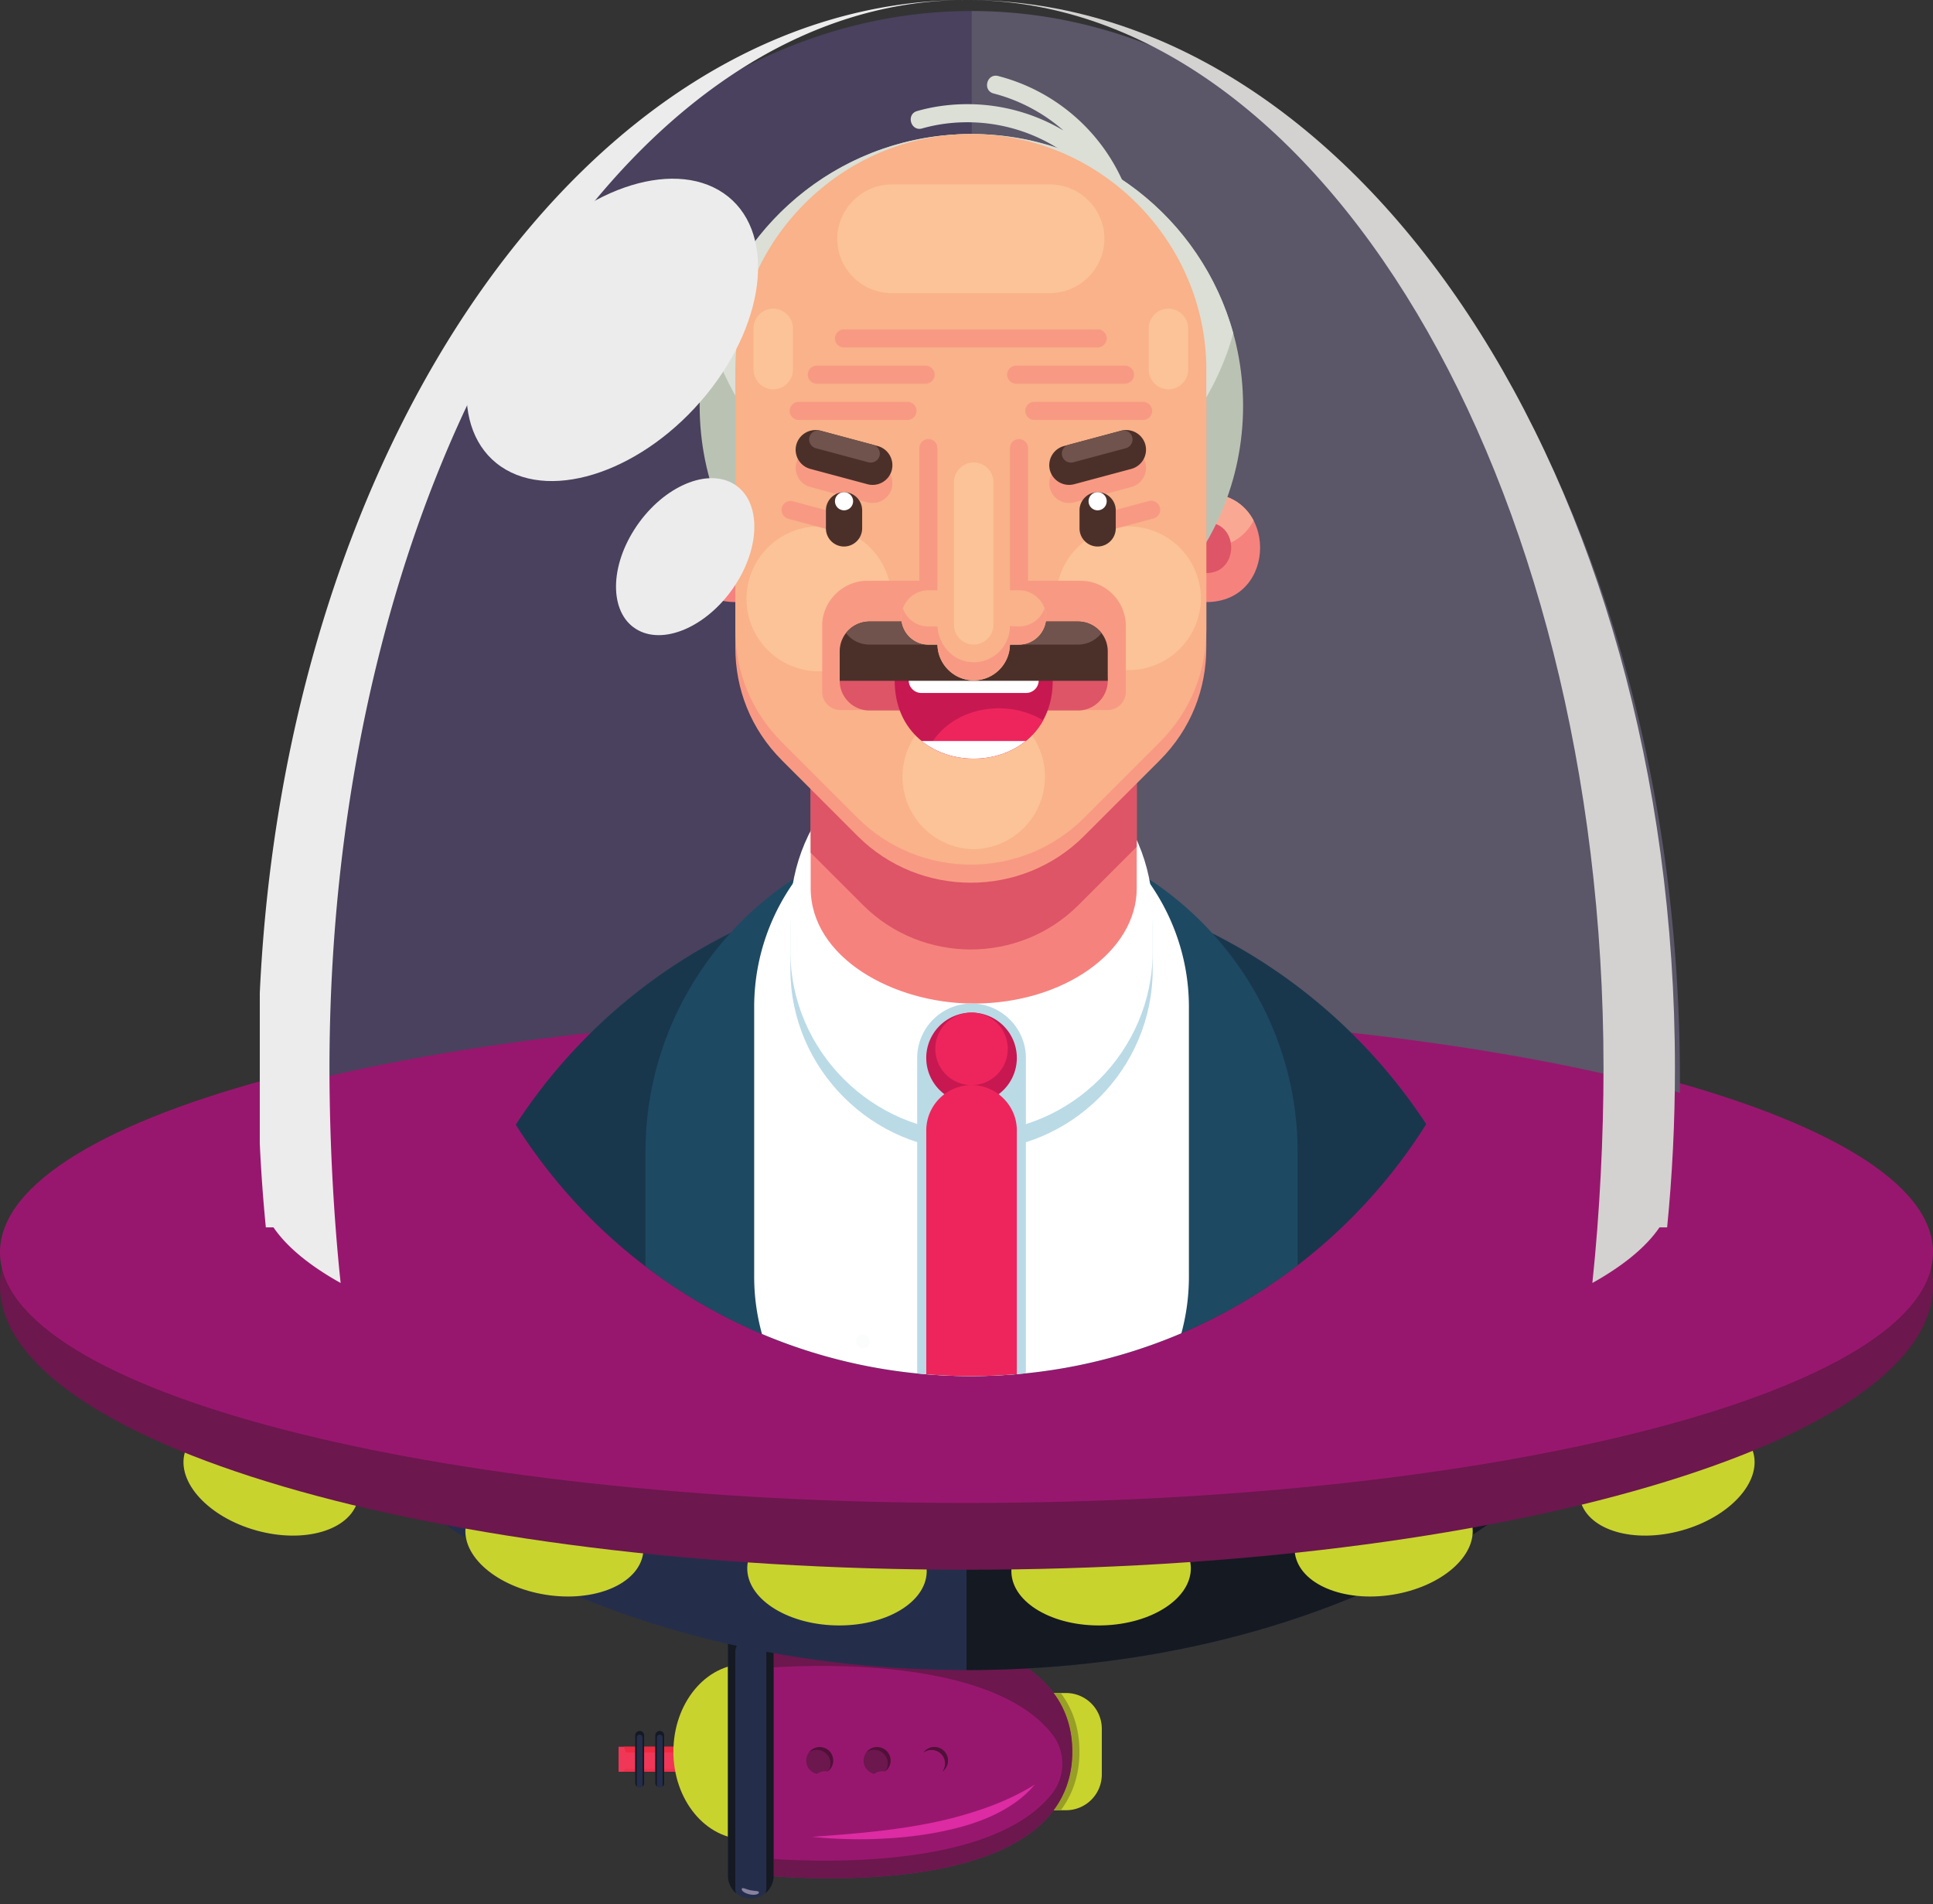 <svg width="200" height="197" fill="none" xmlns="http://www.w3.org/2000/svg"><rect width="100%" height="100%" fill="#333333" stroke="none"/><g clip-path="url(#clip0)"><path d="M72.305 180.695H64v2.586h8.305v-2.586z" fill="#F03757"/><path d="M64.518 180.695h1.21v.593h-.98a2.712 2.712 0 00-.23-.593zm2.125 0h1.163v.593h-1.163v-.593zm2.076 0h.966c-.009.197-.013.395-.011.593h-.955v-.593z" fill="#EE2A42"/><path d="M64.652 182.984h1.076v.297h-1.21c.05-.098.095-.196.134-.297zm1.99 0h1.164v.297h-1.163v-.297zm2.078 0h1.098c.017.099.034.198.054.297h-1.153v-.297z" fill="#EF2F4C"/><path d="M105.422 175.135h4.879a3.699 3.699 0 013.699 3.697v4.731a3.7 3.7 0 01-3.699 3.698h-4.879v-12.126z" fill="#C9D32E"/><path d="M109.017 175.135h.741c1.217 1.63 1.93 3.625 1.93 6.063 0 2.438-.713 4.432-1.93 6.063h-.741c1.216-1.629 1.929-3.625 1.929-6.063 0-2.438-.712-4.433-1.929-6.063z" fill="#989F25"/><path d="M68.263 179.058a.455.455 0 01.456.456v4.945a.46.46 0 01-.456.458.457.457 0 01-.458-.457v-4.946a.452.452 0 01.283-.421.457.457 0 01.175-.035z" fill="#242E4B"/><path d="M69.674 181.198c0-5.004 3.34-9.06 7.462-9.06 4.12 0 7.462 4.056 7.462 9.06 0 5.006-3.341 9.062-7.462 9.062-4.122 0-7.462-4.056-7.462-9.062z" fill="#C9D32E"/><path d="M77.98 168.489s32.966-3.866 32.966 12.709c0 16.574-32.965 12.709-32.965 12.709v-25.419" fill="#98176E"/><path d="M84.81 180.722h-.01.01zm-.013 0h-.007.007zm-.01 0h-.008.008zm-.01 0c-.004.002-.006.002-.01.002.004 0 .007 0 .01-.002zm-.01.002a1.389 1.389 0 00-1.085.569 1.403 1.403 0 011.96 1.96 1.41 1.41 0 00-1.116.247 1.404 1.404 0 01.24-2.776zm1.446 1.4v.011-.011zm0 .015v.005-.005zm0 .009v.008-.008zm0 .011v.008-.008z" fill="#6C174E"/><path d="M84.8 180.722h-.002.002zm-.01 0h-.003.003zm-.01 0h-.004.003zm1.433 1.413v.004-.004zm0 .009v.004-.004zm0 .012v.003-.003zm0 .011v.002-.002z" fill="#C71F2E"/><path d="M84.81 180.722a1.402 1.402 0 011.403 1.402V182.169a1.402 1.402 0 01-.572 1.084 1.403 1.403 0 00-1.96-1.96 1.401 1.401 0 011.086-.569c.004 0 .007 0 .01-.002h.033" fill="#501039"/><path d="M90.745 180.722h-.01.01zm-.013 0h-.007.007zm-.01 0h-.008.008zm-.01 0c-.003.002-.006.002-.01.002.004 0 .007 0 .01-.002zm-.01.002a1.389 1.389 0 00-1.085.569 1.4 1.4 0 011.823.137 1.402 1.402 0 01.137 1.823 1.41 1.41 0 00-1.116.247 1.404 1.404 0 01.24-2.776zm1.446 1.4v.011-.011zm0 .015v.005-.005zm0 .009v.008-.008zm0 .011v.008-.008z" fill="#6C174E"/><path d="M90.735 180.722h-.003.003zm-.01 0h-.004.004zm-.01 0h-.004.003zm-.012.002h-.001zm1.445 1.411v.004-.004zm0 .009v.004-.004zm0 .012v.003-.003zm0 .011v.002-.002z" fill="#C71F2E"/><path d="M90.745 180.722a1.402 1.402 0 011.403 1.402V182.169a1.403 1.403 0 01-.572 1.084 1.402 1.402 0 00-1.96-1.96 1.4 1.4 0 011.086-.569c.004 0 .007 0 .01-.002h.033" fill="#501039"/><path d="M96.68 180.722h-.01.01zm-.012 0h-.008.008zm-.01 0h-.01.01zm-.01 0a1.396 1.396 0 00-1.096.571 1.394 1.394 0 011.823.136 1.405 1.405 0 01.137 1.824 1.405 1.405 0 10-1.828-.142 1.398 1.398 0 01-.305-1.512 1.404 1.404 0 011.268-.878v.001zm1.435 1.402v.01-.01zm0 .014v.006-.006zm0 .01v.008-.008zm0 .01v.009-.009" fill="#6C174E"/><path d="M96.67 180.722h-.002.002zm-.01 0h-.003.003zm-.011 0h-.002.002zm1.434 1.413v.003-.004.001zm0 .009v.004-.004zm0 .012v.003-.003zm0 .011v.002-.002z" fill="#C71F2E"/><path d="M96.68 180.722a1.393 1.393 0 01.992.41 1.412 1.412 0 01.411.992V182.169a1.4 1.4 0 01-.571 1.084 1.402 1.402 0 00-1.96-1.96 1.41 1.41 0 011.095-.571h.033" fill="#501039"/><path d="M85.86 168.099c9.468 0 24.195 1.694 25.046 12.134v.002c.012.148.021.296.028.444l.002.049a12.545 12.545 0 01-.045 1.617v.002c-.019.196-.044.391-.074.585-1.499 9.756-15.727 11.367-24.956 11.367a82.41 82.41 0 01-5.822-.208v-1.786c1.313.084 3.171.171 5.334.171 7.56 0 18.831-1.06 23.465-6.917a5.005 5.005 0 00-.003-6.206c-4.733-5.974-16.337-7.017-23.858-7.017-2.005 0-3.72.074-4.937.148v-4.127l-.001-.05a81.239 81.239 0 015.822-.208z" fill="#6C174E"/><path d="M107.057 184.609c-.081.097-.166.191-.25.288-.084.095-.167.194-.259.283-.183.176-.36.365-.557.529-.385.339-.793.653-1.22.938a15.544 15.544 0 01-2.719 1.447c-.947.392-1.92.715-2.913.967a33.51 33.51 0 01-2.99.635c-1.002.165-2.01.292-3.02.382-1.01.085-2.021.142-3.033.17-.385.008-.77.012-1.156.012-1.635 0-3.268-.077-4.892-.248 2.011-.147 4.012-.291 6-.507.994-.103 1.985-.22 2.97-.367a57.335 57.335 0 002.942-.491 43.431 43.431 0 002.895-.66 44.126 44.126 0 002.826-.863c1.861-.644 3.656-1.431 5.376-2.515" fill="#DD2BA3"/><path d="M67.806 184.459v.006-.006zm.913 0a.06.06 0 010 .006v-.006zm-.913.006v.006-.006zm.913 0v.006-.006zm0 .008v.003-.003zm-.913 0v.003-.003z" fill="#CFCBD6"/><path d="M68.263 179.058a.458.458 0 01.456.44v4.961a.06.06 0 010 .006v.011a.447.447 0 01-.165.333v-5.076a.29.29 0 00-.403-.27.298.298 0 00-.158.158.298.298 0 00-.022.112v5.076a.453.453 0 01-.165-.336v-4.959a.45.45 0 01.134-.322.449.449 0 01.323-.134" fill="#151922"/><path d="M66.186 179.058a.456.456 0 01.457.456v4.945a.462.462 0 01-.283.424.458.458 0 01-.632-.423v-4.946a.452.452 0 01.283-.421.456.456 0 01.175-.035" fill="#242E4B"/><path d="M65.728 184.459v.006-.006zm.915 0v.006-.006zm-.915.006v.006-.006zm.914 0v.006-.006zm-.914.008v.003-.003zm.914 0v.003-.003z" fill="#CFCBD6"/><path d="M66.186 179.058a.456.456 0 01.457.456V184.476a.449.449 0 01-.167.333v-5.076a.29.29 0 00-.402-.27.298.298 0 00-.158.158.296.296 0 00-.022.112v5.076a.455.455 0 01-.166-.333v-4.962a.452.452 0 01.283-.421.456.456 0 01.175-.035z" fill="#151922"/><path d="M64.232 180.257l.004.006-.004-.005v-.001zm.007.008l.004.006-.004-.005v-.001z" fill="#FBE0BB"/><path d="M77.681 166a2.367 2.367 0 011.668.69 2.36 2.36 0 01.69 1.667v25.682a2.358 2.358 0 01-4.716-.001v-25.68A2.36 2.36 0 0177.68 166z" fill="#242E4B"/><path d="M77.681 166a2.366 2.366 0 011.667.69 2.36 2.36 0 01.691 1.667V194.091a.06.06 0 010 .006v.003a2.35 2.35 0 01-.844 1.745c.059-.161.092-.335.092-.516v-24.401a1.527 1.527 0 00-1.526-1.526h-.16a1.52 1.52 0 00-1.41.942 1.523 1.523 0 00-.117.584v24.4c0 .182.034.356.091.517a2.34 2.34 0 01-.842-1.747v-.019-25.721a2.36 2.36 0 012.358-2.357" fill="#151922"/><path d="M76.856 195.316c.147 0 .427.141.777.218.49.105.93.04.886.246-.031.143-.253.226-.552.226-.127 0-.269-.014-.415-.046-.49-.107-.85-.359-.805-.564.012-.058.05-.08.109-.08" fill="#8882A0"/></g><g clip-path="url(#clip1)"><path fill-rule="evenodd" clip-rule="evenodd" d="M34.322 146.882c21.495 5.552 44.821 8.592 69.19 8.592 21.089 0 41.395-2.278 60.409-6.487-12.567 14.182-36.496 23.772-63.921 23.772-28.763 0-53.678-10.546-65.678-25.877z" fill="#242E4B"/><path fill-rule="evenodd" clip-rule="evenodd" d="M163.921 148.987c-12.567 14.182-36.496 23.772-63.921 23.772v-17.305c1.168.015 2.339.02 3.512.02 21.089 0 41.395-2.277 60.409-6.487" fill="#151922"/><path fill-rule="evenodd" clip-rule="evenodd" d="M113.782 156.621c5.123-.13 9.348 2.346 9.428 5.526.079 3.18-4.015 5.865-9.138 5.993-5.124.13-9.349-2.346-9.429-5.526-.08-3.179 4.015-5.865 9.139-5.993zM86.744 156.621c-5.123-.13-9.348 2.346-9.428 5.526-.08 3.18 4.015 5.865 9.138 5.993 5.124.13 9.348-2.346 9.428-5.526.081-3.179-4.014-5.865-9.138-5.993zM142.256 153.587c5.062-.803 9.576 1.094 10.075 4.237.498 3.14-3.208 6.341-8.269 7.144-5.062.804-9.576-1.095-10.075-4.236-.498-3.14 3.208-6.341 8.269-7.145zM58.27 153.587c-5.062-.803-9.577 1.094-10.075 4.237-.498 3.14 3.207 6.341 8.269 7.144 5.062.804 9.576-1.095 10.074-4.236.499-3.14-3.207-6.341-8.268-7.145zM170.913 147.217c4.937-1.378 9.64-.011 10.495 3.052.855 3.062-2.459 6.668-7.395 8.047-4.936 1.378-9.638.014-10.493-3.052-.855-3.062 2.457-6.668 7.393-8.047zM29.612 147.217c-4.936-1.378-9.639-.011-10.494 3.052-.856 3.062 2.458 6.668 7.394 8.047 4.937 1.378 9.639.014 10.494-3.052.855-3.062-2.458-6.668-7.394-8.047z" fill="#C9D32E"/><path fill-rule="evenodd" clip-rule="evenodd" d="M100 103.612c55.191 0 100 13.167 100 29.384 0 16.218-44.809 29.385-100 29.385-55.192 0-100-13.167-100-29.385 0-16.217 44.808-29.384 100-29.384z" fill="#6C174E"/><path fill-rule="evenodd" clip-rule="evenodd" d="M100 103.612c55.191 0 100 11.619 100 25.931 0 14.312-44.809 25.931-100 25.931-55.192 0-100-11.619-100-25.931 0-14.312 44.808-25.931 100-25.931z" fill="#98176E"/><path d="M27.4 113v-9.116C30.05 46.508 61.8 1.138 100.523 1.138V104.75c-28.85 0-54.863 3.175-73.121 8.25zm146.422-1.343zm-.125-6.477zm-.248-4.729zm-.395-4.844c-.036-.364-.072-.727-.11-1.09.035.363.074.726.11 1.09zm-.143-1.403c-.001-.022-.005-.043-.005-.063.002.02.005.04.005.063zm-.134-1.234a94.82 94.82 0 00-.109-.944l.109.944zm-.131-1.12c-.035-.313-.075-.618-.114-.93.04.312.077.617.114.93zm-.125-1.018c-.016-.092-.021-.188-.035-.278.015.09.021.186.035.278zm-.121-.93zm-1.019-6.615c-8.307-47.213-36.84-82.068-70.74-82.15 33.9.082 62.433 34.937 70.74 82.15" fill="#49415D"/><path d="M100 144.224l.418-.001h.05-.05l-.418.001z" fill="#8B2F73"/><path d="M173.816 113.047c-18.267-5.102-44.354-8.297-73.294-8.297V1.138h.119c33.9.081 62.433 34.936 70.739 82.149.006.038.016.078.022.115.375 2.143.708 4.308.999 6.5.026.217.056.433.084.652.015.09.021.186.035.278.004.028.01.06.01.089.04.311.077.616.114.928.011.06.016.116.022.177l.109.944c.044.391.086.779.128 1.171.001.02.005.04.005.063.011.103.022.209.031.314.035.362.074.725.11 1.09.01.093.015.184.026.276.144 1.511.267 3.035.369 4.567.018.243.031.486.047.73a168.77 168.77 0 01.326 10.476c0 .465-.004.927-.006 1.39" fill="#5B5668"/><path fill-rule="evenodd" clip-rule="evenodd" d="M100.522 90.635c19.558 0 36.954 10.269 47.046 25.651-9.841 15.656-27.266 26.066-47.119 26.066-19.83 0-37.237-10.385-47.085-26.009 10.05-15.444 27.462-25.708 47.158-25.708z" fill="#18374C"/><path fill-rule="evenodd" clip-rule="evenodd" d="M100.522 85.429c18.472 0 33.736 15.265 33.736 33.736v11.726a55.358 55.358 0 01-33.809 11.461 55.367 55.367 0 01-33.663-11.348v-11.839c0-18.555 15.181-33.736 33.736-33.736z" fill="#1E4962"/><path fill-rule="evenodd" clip-rule="evenodd" d="M100.522 81.681c12.314 0 22.49 10.178 22.49 22.49v27.906c0 2.019-.272 3.976-.778 5.842a55.402 55.402 0 01-21.785 4.433 55.418 55.418 0 01-21.611-4.36 22.11 22.11 0 01-.806-5.915v-27.906c0-12.37 10.12-22.49 22.49-22.49z" fill="#fff"/><path fill-rule="evenodd" clip-rule="evenodd" d="M100.522 77.655c10.261 0 18.742 8.48 18.742 18.742v3.888c0 10.307-8.434 18.742-18.741 18.742-10.262 0-18.743-8.481-18.743-18.742v-3.888c0-10.309 8.434-18.742 18.742-18.742z" fill="#BADAE6"/><path fill-rule="evenodd" clip-rule="evenodd" d="M100.522 75.78c10.261 0 18.742 8.482 18.742 18.742v3.888c0 10.308-8.434 18.742-18.741 18.742-10.262 0-18.743-8.48-18.743-18.742v-3.888c0-10.308 8.434-18.742 18.742-18.742z" fill="#fff"/><path fill-rule="evenodd" clip-rule="evenodd" d="M76.084 51.037h48.729c7.422 0 7.42 11.245 0 11.245H76.084c-7.42 0-7.422-11.245 0-11.245z" fill="#F6827E"/><path fill-rule="evenodd" clip-rule="evenodd" d="M76.084 51.037h48.728c2.422 0 4.052 1.197 4.893 2.81-.841 1.614-2.471 2.813-4.893 2.813H76.084c-2.421 0-4.052-1.198-4.893-2.812.841-1.614 2.471-2.81 4.893-2.81z" fill="#F9A993"/><path fill-rule="evenodd" clip-rule="evenodd" d="M76.085 54.036c-3.402 0-3.461 5.247 0 5.247h48.728c3.401 0 3.46-5.247 0-5.247H76.085z" fill="#D56"/><path fill-rule="evenodd" clip-rule="evenodd" d="M100.504 13.865c15.524 0 28.113 12.59 28.113 28.113 0 15.525-12.589 28.114-28.113 28.114S72.391 57.503 72.391 41.978c0-15.523 12.59-28.113 28.113-28.113z" fill="#BAC3B3"/><path fill-rule="evenodd" clip-rule="evenodd" d="M100.504 13.865c12.928 0 23.817 8.73 27.099 20.615-3.282 11.886-14.171 20.618-27.099 20.618s-23.818-8.732-27.1-20.618c3.282-11.885 14.172-20.615 27.1-20.615z" fill="#DBDFD6"/><path fill-rule="evenodd" clip-rule="evenodd" d="M83.879 77.428h33.735v14.454c0 6.56-7.589 11.931-16.868 11.931-8.307 0-16.867-4.756-16.867-11.931V77.428z" fill="#F6827E"/><path d="M102.809 9.671c-1.18-.305-.711-2.113.468-1.808a19.44 19.44 0 0113.415 12.192c.345 1.175-.982 1.764-1.693.817-3.174-4.963-8.198-7.701-13.365-8.157-2.08-.181-4.22-.001-6.227.573-1.175.333-1.687-1.468-.513-1.802 2.221-.634 4.603-.838 6.901-.637a19.466 19.466 0 018.234 2.649c-.439-.387-.897-.75-1.371-1.092a17.79 17.79 0 00-5.849-2.735z" fill="#DBDFD6"/><path fill-rule="evenodd" clip-rule="evenodd" d="M83.879 69.61h33.735v17.986l-6.02 6.02c-6.135 6.135-16.175 6.135-22.31 0l-5.406-5.405v-18.6z" fill="#D56"/><path fill-rule="evenodd" clip-rule="evenodd" d="M124.813 41.98v24.967c0 4.318-1.559 8.444-4.834 11.72l-7.812 7.811c-6.445 6.446-16.992 6.446-23.438 0l-7.812-7.811c-3.257-3.258-4.833-7.388-4.833-11.687v-25c0-13.376 11.081-24.39 24.419-24.364 13.293.024 24.31 11.04 24.31 24.364z" fill="#F89A83"/><path fill-rule="evenodd" clip-rule="evenodd" d="M124.813 38.23v26.843c0 4.317-1.558 8.442-4.834 11.719l-7.812 7.811c-6.445 6.446-16.991 6.446-23.437 0l-7.812-7.811c-3.257-3.257-4.834-7.388-4.834-11.686V38.23c0-13.376 11.082-24.389 24.42-24.365 13.293.025 24.309 11.043 24.309 24.365z" fill="#F9B289"/><path fill-rule="evenodd" clip-rule="evenodd" d="M84.733 54.452a7.498 7.498 0 11-7.497 7.497 7.497 7.497 0 017.496-7.497zM116.761 54.452a7.499 7.499 0 017.498 7.497 7.498 7.498 0 01-14.994 0 7.497 7.497 0 017.496-7.497z" fill="#FBC397"/><path fill-rule="evenodd" clip-rule="evenodd" d="M104.494 46.353c0-.511.422-.937.937-.937.514 0 .938.425.938.937l-.001 13.722h5.435a4.7 4.7 0 014.686 4.685v6.815a1.886 1.886 0 01-1.874 1.873H86.941a1.88 1.88 0 01-1.874-1.873v-6.791c-.04-2.573 2.134-4.71 4.686-4.71h5.371v-13.72c0-.512.42-.938.936-.938.514 0 .938.425.938.937h7.496z" fill="#F89A83"/><path fill-rule="evenodd" clip-rule="evenodd" d="M114.615 70.429c0 1.677-1.404 3.067-3.066 3.067H89.947c-1.67 0-3.067-1.38-3.067-3.067a3.087 3.087 0 013.067-3.067h21.602a3.075 3.075 0 013.066 3.067z" fill="#D56"/><path fill-rule="evenodd" clip-rule="evenodd" d="M100.746 72.854a7.498 7.498 0 010 14.994 7.498 7.498 0 010-14.994z" fill="#FBC397"/><path fill-rule="evenodd" clip-rule="evenodd" d="M108.925 70.383H92.568c0 10.794 16.357 10.795 16.357 0z" fill="#C71851"/><path fill-rule="evenodd" clip-rule="evenodd" d="M107.473 70.383H94.02c0 .714.592 1.302 1.304 1.302h10.845c.718 0 1.304-.586 1.304-1.302z" fill="#fff"/><path fill-rule="evenodd" clip-rule="evenodd" d="M96.173 77.225c3.777 2.317 9.468 1.416 11.751-2.705-3.776-2.318-9.467-1.416-11.75 2.705z" fill="#EE255C"/><path fill-rule="evenodd" clip-rule="evenodd" d="M95.366 76.656c3.006 2.428 7.756 2.428 10.761 0h-10.76z" fill="#fff"/><path fill-rule="evenodd" clip-rule="evenodd" d="M86.88 70.429v-3.067a3.086 3.086 0 013.066-3.066h21.602a3.075 3.075 0 013.067 3.066v3.067H86.879z" fill="#4B302A"/><path fill-rule="evenodd" clip-rule="evenodd" d="M87.53 65.49a3.072 3.072 0 012.416-1.194h21.602c.98 0 1.857.466 2.42 1.187a3.083 3.083 0 01-2.42 1.198H89.946a3.07 3.07 0 01-2.417-1.191z" fill="#70534C"/><path fill-rule="evenodd" clip-rule="evenodd" d="M100.746 42.605c2.052 0 3.748 1.698 3.748 3.749v20.28a3.76 3.76 0 01-3.748 3.749c-2.052 0-3.748-1.697-3.748-3.748V46.354a3.76 3.76 0 013.748-3.75z" fill="#F9B289"/><path fill-rule="evenodd" clip-rule="evenodd" d="M108.243 63.87a2.83 2.83 0 01-2.812 2.811h-9.37a2.82 2.82 0 01-2.81-2.811 2.829 2.829 0 012.81-2.811h9.37a2.82 2.82 0 012.812 2.81z" fill="#F9B289"/><path fill-rule="evenodd" clip-rule="evenodd" d="M100.746 47.835c-1.118 0-2.045.93-2.045 2.044v14.758c0 1.12.92 2.045 2.045 2.045 1.12 0 2.045-.926 2.045-2.045V49.88a2.05 2.05 0 00-2.045-2.044z" fill="#FBC397"/><path fill-rule="evenodd" clip-rule="evenodd" d="M114.511 35.008a.946.946 0 01-.937.937H87.325a.942.942 0 01-.937-.937c0-.512.424-.936.937-.936h26.249a.94.94 0 01.937.936zm-26.372 19.45a.945.945 0 00-.663-1.148l-5.44-1.457a.94.94 0 00-1.147.661.943.943 0 00.662 1.148l5.44 1.459a.94.94 0 001.148-.663zm4.128-3.937a2.058 2.058 0 01-2.503 1.445l-5.926-1.588a2.05 2.05 0 01-1.445-2.503 2.059 2.059 0 012.504-1.447l5.925 1.588a2.051 2.051 0 011.445 2.505zm16.364 0a2.06 2.06 0 011.447-2.505l5.925-1.587a2.052 2.052 0 012.504 1.446 2.057 2.057 0 01-1.446 2.503l-5.926 1.588a2.05 2.05 0 01-2.504-1.445zm11.379 1.97a.946.946 0 00-1.148-.661l-5.44 1.457a.943.943 0 00-.663 1.148.944.944 0 001.148.662l5.441-1.458a.94.94 0 00.662-1.148zm-25.178-9.986a.946.946 0 01-.938.938H82.64a.942.942 0 01-.937-.938c0-.513.424-.937.937-.937h11.254a.94.94 0 01.938.937zm1.874-3.748a.945.945 0 01-.937.937H84.514a.942.942 0 01-.937-.937c0-.513.424-.937.937-.937H95.77a.94.94 0 01.937.937zm7.498 0c0 .512.428.937.938.937h11.254a.943.943 0 00.938-.937.944.944 0 00-.938-.937h-11.254a.94.94 0 00-.938.937zm1.874 3.748c0 .512.428.938.937.938h11.256a.942.942 0 00.936-.938.943.943 0 00-.936-.937h-11.256a.94.94 0 00-.937.937z" fill="#F89A83"/><path fill-rule="evenodd" clip-rule="evenodd" d="M113.568 50.913a1.88 1.88 0 011.875 1.875v1.874a1.888 1.888 0 01-1.875 1.874 1.88 1.88 0 01-1.874-1.874v-1.874c0-1.027.849-1.875 1.874-1.875zM108.632 48.647a2.05 2.05 0 011.445-2.504l5.925-1.588A2.05 2.05 0 01118.506 46a2.057 2.057 0 01-1.445 2.504l-5.925 1.588a2.056 2.056 0 01-2.504-1.445z" fill="#4B302A"/><path fill-rule="evenodd" clip-rule="evenodd" d="M109.899 47.16a.945.945 0 01.662-1.147l5.441-1.458a.942.942 0 011.148.663.945.945 0 01-.663 1.147l-5.441 1.457a.939.939 0 01-1.147-.662z" fill="#70534C"/><path fill-rule="evenodd" clip-rule="evenodd" d="M113.568 50.913a.938.938 0 110 1.876.938.938 0 010-1.876z" fill="#fff"/><path fill-rule="evenodd" clip-rule="evenodd" d="M82.392 46a2.06 2.06 0 012.504-1.446l5.925 1.588a2.058 2.058 0 011.445 2.504 2.05 2.05 0 01-2.503 1.447l-5.925-1.588A2.051 2.051 0 0182.392 46zM87.33 50.912a1.88 1.88 0 011.874 1.875v1.875a1.887 1.887 0 01-1.874 1.874 1.88 1.88 0 01-1.875-1.874v-1.875c0-1.026.849-1.875 1.874-1.875z" fill="#4B302A"/><path fill-rule="evenodd" clip-rule="evenodd" d="M87.33 50.912a.938.938 0 11-.002 1.877.938.938 0 01.002-1.877z" fill="#fff"/><path fill-rule="evenodd" clip-rule="evenodd" d="M80.003 40.276a2.06 2.06 0 01-2.045-2.045v-4.26c0-1.124.92-2.045 2.045-2.045 1.119 0 2.044.926 2.044 2.045v4.26a2.05 2.05 0 01-2.044 2.045zM120.895 40.276a2.06 2.06 0 01-2.045-2.045v-4.26c0-1.124.921-2.045 2.045-2.045 1.118 0 2.044.926 2.044 2.045v4.26a2.05 2.05 0 01-2.044 2.045z" fill="#FBC397"/><path fill-rule="evenodd" clip-rule="evenodd" d="M91 47.16a.946.946 0 00-.664-1.147l-5.44-1.458a.94.94 0 00-1.147.663.943.943 0 00.662 1.147l5.44 1.457A.94.94 0 0091 47.16z" fill="#70534C"/><path fill-rule="evenodd" clip-rule="evenodd" d="M86.626 24.7c0-3.074 2.553-5.622 5.623-5.622h16.4c3.086 0 5.623 2.53 5.623 5.623 0 3.076-2.547 5.622-5.623 5.622h-16.4c-3.093 0-5.623-2.53-5.623-5.622z" fill="#FBC397"/><path fill-rule="evenodd" clip-rule="evenodd" d="M105.432 66.68h-.938a3.76 3.76 0 01-3.748 3.702c-2.039 0-3.727-1.675-3.748-3.71l-.937.009c-1.942 0-3.28-1.978-2.647-3.745a2.82 2.82 0 002.647 1.87h.936c.121 1.99 1.693 3.702 3.749 3.702a3.76 3.76 0 003.748-3.748l.938.046a2.834 2.834 0 002.649-1.876c.632 1.765-.71 3.75-2.649 3.75" fill="#F89A83"/><path fill-rule="evenodd" clip-rule="evenodd" d="M100.522 103.813c3.079 0 5.622 2.545 5.622 5.623v32.625a56.079 56.079 0 01-5.695.291c-1.874 0-3.724-.096-5.55-.277v-32.639c0-3.093 2.53-5.623 5.623-5.623z" fill="#BADAE6"/><path fill-rule="evenodd" clip-rule="evenodd" d="M100.522 104.75a4.686 4.686 0 110 9.372 4.686 4.686 0 010-9.372z" fill="#C71851"/><path fill-rule="evenodd" clip-rule="evenodd" d="M100.522 112.246c2.566 0 4.686 2.121 4.686 4.686v25.217a56.327 56.327 0 01-4.759.203c-1.553 0-3.091-.067-4.612-.192v-25.228a4.7 4.7 0 014.685-4.686z" fill="#EE255C"/><path fill-rule="evenodd" clip-rule="evenodd" d="M100.522 104.75a3.749 3.749 0 110 7.498 3.749 3.749 0 010-7.498z" fill="#EE255C"/><path fill-rule="evenodd" clip-rule="evenodd" d="M89.579 139.417a.727.727 0 00-.605-1.321.727.727 0 00.605 1.321z" fill="#FBFCFC"/><path fill-rule="evenodd" clip-rule="evenodd" d="M26.878 102.746C29.523 45.487 61.148.186 99.764.002L100 0C63.623 0 34.09 49.522 34.09 110.52c0 7.065.396 15.051 1.154 22.199-3.195-1.785-5.561-3.717-6.947-5.752h-.79a165.152 165.152 0 01-.628-8.677v-15.544" fill="#EDECEC"/><path fill-rule="evenodd" clip-rule="evenodd" d="M74.859 19.982c5.385 3.682 4.6 13.008-1.752 20.814-6.352 7.806-15.881 11.155-21.267 7.472-5.384-3.683-4.6-13.008 1.752-20.815 6.352-7.806 15.881-11.154 21.267-7.471zM75.754 49.97c2.9 1.556 3.075 6.23.392 10.433-2.683 4.201-7.215 6.35-10.115 4.795-2.899-1.555-3.075-6.229-.392-10.432 2.683-4.202 7.216-6.351 10.115-4.796" fill="#EDECEC"/><path fill-rule="evenodd" clip-rule="evenodd" d="M164.756 132.719c.758-7.149 1.154-15.137 1.154-22.199C165.91 49.522 136.376 0 100 0l.236.002C140.584.194 173.3 49.642 173.3 110.52c0 5.588-.277 11.079-.808 16.447h-.79c-1.386 2.035-3.751 3.967-6.946 5.752" fill="#D3D2D0"/></g><defs><clipPath id="clip0"><path fill="#fff" transform="rotate(-180 57 98.198)" d="M0 0h50v30.398H0z"/></clipPath><clipPath id="clip1"><path fill="#fff" d="M0 0h200v172.759H0z"/></clipPath></defs></svg>
